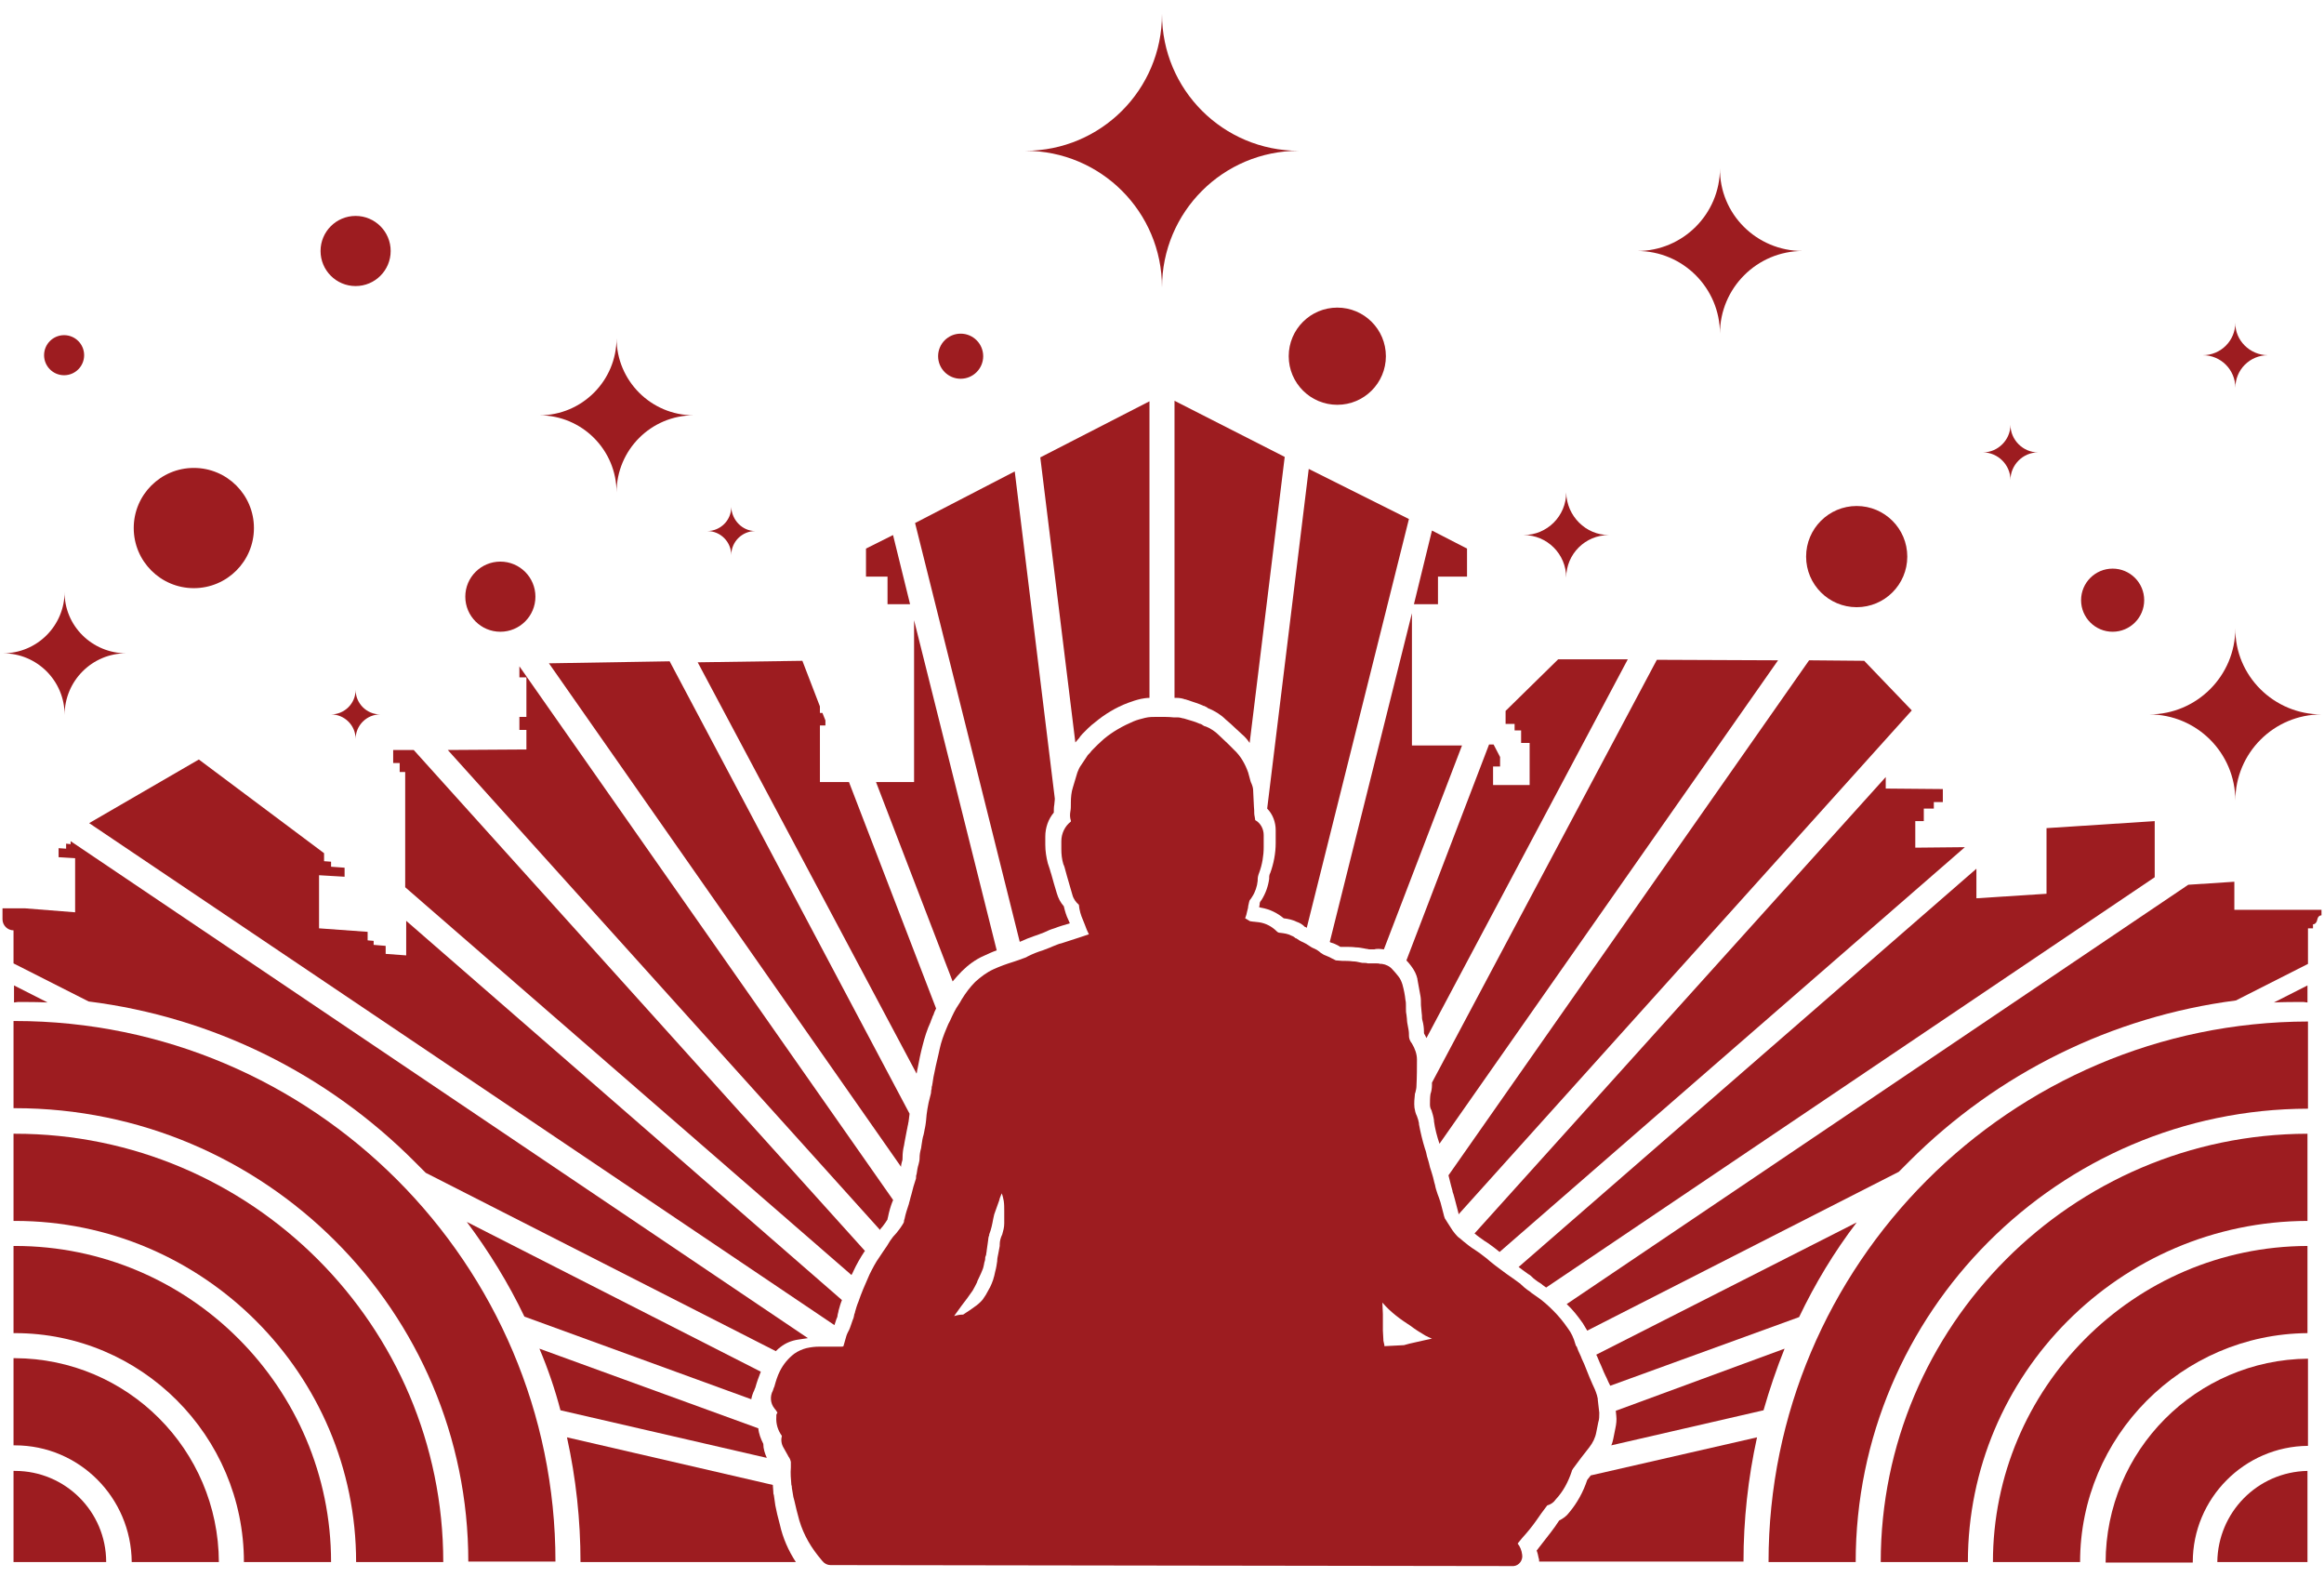 <?xml version="1.0" encoding="utf-8"?>
<!-- Generator: Adobe Illustrator 18.0.0, SVG Export Plug-In . SVG Version: 6.00 Build 0)  -->
<!DOCTYPE svg PUBLIC "-//W3C//DTD SVG 1.1//EN" "http://www.w3.org/Graphics/SVG/1.1/DTD/svg11.dtd">
<svg version="1.1" id="Layer_1" xmlns="http://www.w3.org/2000/svg" xmlns:xlink="http://www.w3.org/1999/xlink" x="0px" y="0px"
	 viewBox="18 92.7 464 314.7" enable-background="new 18 92.7 464 314.7" xml:space="preserve">
<path fill="#9D1C20" d="M21,386.3h-0.3v18.2h18.5C39.2,394.4,31,386.3,21,386.3z"/>
<path fill="#9D1C20" d="M21.6,292.7c2,0,3.9,0,5.9,0.1l-6.7-3.4v3.4L21.6,292.7z"/>
<path fill="#9D1C20" d="M183.8,405.1c-0.6,0-1.2-0.3-1.6-0.8l-0.9-1.1c-1.9-2.4-3.3-5.1-4-8.1c-0.4-1.4-0.6-2.6-0.9-3.6
	c-0.1-0.6-0.2-1.3-0.3-1.8c0-0.2,0-0.4-0.1-0.6c-0.1-1.2-0.2-2.3-0.1-3.5v-0.7c0-0.1,0-0.2,0-0.4c-0.1-0.4-0.2-0.7-0.5-1.1l-0.1-0.2
	c-0.3-0.5-0.6-1.1-0.9-1.6c-0.4-0.7-0.5-1.5-0.3-2.3c-0.8-1.1-1.2-2.4-1.1-3.8c0-0.1,0-0.2,0-0.3c0-0.2,0.1-0.3,0.2-0.5l0-0.1
	c-0.1-0.1-0.2-0.2-0.2-0.3c-0.2-0.2-0.3-0.4-0.4-0.5c-0.8-1-0.9-2.4-0.3-3.5c0-0.1,0.1-0.2,0.1-0.3l0.1-0.3l0.1-0.2
	c0.3-1.1,0.6-2.1,1.1-3.1c0.7-1.4,1.7-2.6,2.9-3.5c0.7-0.5,1.6-0.9,2.4-1.1c0.9-0.2,1.7-0.3,2.6-0.3h0.1h1.9h2.4
	c0.1,0,0.3,0,0.4-0.1c0.2-0.7,0.4-1.4,0.6-2.1c0.1-0.3,0.2-0.5,0.3-0.7c0.3-0.5,0.5-1.1,0.7-1.7c0.1-0.4,0.3-0.8,0.4-1.1
	c0-0.1,0.1-0.3,0.1-0.4c0-0.2,0.1-0.5,0.2-0.7l0-0.1c0.2-0.7,0.4-1.4,0.7-2.1c0.5-1.5,1.3-3.4,2.2-5.4c0.6-1.2,1.2-2.4,2-3.5
	c0.3-0.4,0.5-0.8,0.8-1.2c0.5-0.7,0.9-1.3,1.3-2c0.4-0.6,0.8-1.1,1.3-1.6c0.5-0.6,1-1.3,1.4-2c0.1-0.2,0.1-0.4,0.1-0.5l0.1-0.3
	c0.2-1,0.5-1.9,0.8-2.8c0.1-0.2,0.1-0.5,0.2-0.7c0.1-0.3,0.1-0.5,0.2-0.8l0.2-0.7c0.2-0.9,0.5-1.9,0.8-2.8c0.1-0.2,0.1-0.4,0.1-0.6
	c0-0.1,0-0.3,0.1-0.5c0.1-0.7,0.2-1.4,0.4-2c0.1-0.4,0.2-0.8,0.2-1.2c0-0.7,0.1-1.3,0.3-2c0-0.2,0.1-0.5,0.1-0.7
	c0.1-0.7,0.2-1.4,0.4-2c0.1-0.3,0.1-0.6,0.2-1c0-0.2,0.1-0.3,0.1-0.5c0-0.1,0.1-0.4,0.1-0.6s0.1-0.5,0.1-0.8c0-0.4,0.1-0.7,0.1-1.1
	c0.1-0.7,0.2-1.5,0.4-2.4c0.1-0.4,0.2-0.8,0.3-1.2c0.1-0.4,0.2-0.7,0.2-1c0-0.1,0-0.3,0.1-0.5c0-0.2,0-0.5,0.1-0.7l0.1-0.6
	c0.1-0.7,0.2-1.4,0.4-2.2c0.3-1.6,0.7-3,1-4.5c0.3-1.4,0.8-2.8,1.4-4.2c0.2-0.4,0.3-0.8,0.5-1.1l0.2-0.4c0.5-1.1,1-2.2,1.7-3.2
	c0.2-0.3,0.4-0.6,0.6-1c0.8-1.3,1.7-2.5,2.7-3.5c1.1-1,2.3-1.9,3.6-2.5c1.3-0.6,2.7-1.1,4-1.5c0.7-0.2,1.4-0.5,2-0.7
	c0.3-0.1,0.6-0.2,0.9-0.4c1-0.5,2-0.9,3-1.2c0.7-0.3,1.4-0.5,2-0.8c0.6-0.2,1.1-0.5,1.7-0.6c1.2-0.4,2.5-0.8,3.7-1.2l0.9-0.3
	l0.9-0.3c-0.3-0.6-0.6-1.3-0.8-1.9l-0.4-1c-0.4-0.9-0.7-1.9-0.8-3c-0.6-0.5-1.1-1.2-1.3-2c-0.4-1.3-0.7-2.5-1.1-3.8
	c-0.1-0.4-0.2-0.7-0.3-1.1c-0.1-0.4-0.2-0.8-0.4-1.2c-0.3-1-0.4-2-0.4-3c0-0.5,0-1.1,0-1.6c0-1.5,0.7-3,1.9-3.9c0-0.1,0-0.2,0-0.2
	c-0.2-0.6-0.2-1.2-0.1-1.8c0.1-0.5,0.1-1,0.1-1.5v-0.1c0-0.1,0-0.2,0-0.2c0-1,0.1-2.1,0.4-3c0.3-1,0.6-2,0.9-3
	c0.2-0.5,0.4-1,0.7-1.4c0.4-0.6,0.8-1.2,1.2-1.8c0.1-0.2,0.2-0.3,0.4-0.5l0.1-0.1l0.1-0.1c0.2-0.3,0.5-0.6,0.7-0.8
	c0.3-0.3,0.6-0.6,0.9-0.9c0.4-0.4,0.9-0.8,1.2-1.1c1.8-1.5,3.8-2.6,5.9-3.5c0.7-0.3,1.5-0.5,2.3-0.7c0.8-0.2,1.6-0.2,2.4-0.2h0.4
	c1,0,2,0,2.9,0.1l0.8,0c0.4,0,0.7,0.1,1.1,0.2l0.1,0c0.7,0.2,1.3,0.4,2,0.6c0.5,0.2,0.9,0.3,1.3,0.5l0.1,0c0.2,0.1,0.4,0.2,0.5,0.3
	c0.2,0.1,0.3,0.2,0.5,0.2c1,0.4,1.9,1,2.6,1.7c0.6,0.6,1.3,1.2,1.9,1.8l1.2,1.2c1.3,1.2,2.2,2.8,2.8,4.5c0.1,0.4,0.2,0.8,0.3,1.1
	c0.1,0.4,0.2,0.8,0.4,1.2c0.2,0.5,0.3,0.9,0.3,1.4c0,0.7,0.1,1.4,0.1,2.1c0,0.4,0.1,1.7,0.1,1.7c0,0.5,0,0.9,0.1,1.3
	c0,0.2,0.1,0.4,0.1,0.7c1.1,0.6,1.7,1.8,1.7,3c0,0.3,0,0.6,0,0.9c0,0.5,0,1,0,1.5c0,1.7-0.3,3.5-0.9,5.1c-0.2,0.5-0.3,0.9-0.3,1.4
	l0,0.2c-0.1,1.1-0.5,2.3-1.1,3.2c-0.2,0.3-0.3,0.5-0.5,0.7c0,0.1-0.1,0.2-0.1,0.3c-0.1,0.3-0.1,0.6-0.2,0.9c0,0.3-0.1,0.6-0.2,1
	c-0.1,0.5-0.2,0.9-0.4,1.4l0,0l1,0.6h0.1c0.5,0.1,1.1,0.1,1.7,0.2c1.3,0.2,2.5,0.8,3.5,1.8c0.2,0.2,0.4,0.3,0.7,0.3
	c0.8,0.1,1.6,0.2,2.3,0.6c0.3,0.1,0.6,0.3,0.8,0.5l0.1,0c0.4,0.3,0.9,0.6,1.4,0.8c0.4,0.2,0.8,0.4,1.2,0.7c0.3,0.2,0.6,0.4,0.9,0.5
	l0.6,0.3l0,0c0.3,0.2,0.6,0.4,0.8,0.6c0.3,0.2,0.6,0.4,0.9,0.5c0.4,0.2,0.8,0.3,1.1,0.5l1,0.5l1.3,0.1c0.7,0,1.4,0,2.1,0.1
	c0.5,0,1,0.1,1.4,0.2l0.5,0.1h0.1h0.1c0.3,0,0.6,0,0.9,0.1c0.3,0,0.6,0,0.8,0c0.1,0,0.3,0,0.4,0c0.2,0,0.4,0,0.5,0
	c0.3,0,0.5,0,0.8,0.1l0.3,0c0.8,0.1,1.6,0.5,2.1,1.1c0.4,0.4,0.8,0.9,1.2,1.4c0.4,0.5,0.6,1,0.8,1.6c0.3,1.1,0.5,2.1,0.6,3.1
	c0.1,0.4,0.1,0.8,0.1,1.2c0,0.1,0,0.2,0,0.4c0,0.5,0,0.9,0.1,1.3c0,0.3,0.1,0.6,0.1,0.9c0,0.5,0.1,1,0.2,1.5c0.1,0.5,0.2,1,0.2,1.5
	v0.3c0,0.6,0.2,1.1,0.6,1.6c0.6,1,1,2.1,1,3.2c0,1.6,0,3.3-0.1,5.3c0,0.4-0.1,0.8-0.2,1.2c0,0.1,0,0.2-0.1,0.2v0.1
	c-0.1,0.9-0.2,1.9-0.1,2.8c0.1,0.6,0.2,1.1,0.5,1.7c0.2,0.5,0.3,0.9,0.4,1.4l0,0.2c0.3,1.6,0.7,3.3,1.2,4.9c0.2,0.5,0.3,1,0.4,1.5
	c0.1,0.3,0.2,0.7,0.3,1c0.1,0.3,0.2,0.8,0.3,1.2c0.2,0.5,0.3,1,0.5,1.6c0.2,0.6,0.3,1.3,0.5,1.9c0.1,0.6,0.3,1.2,0.5,1.8
	c0.1,0.3,0.2,0.5,0.3,0.8c0.1,0.3,0.2,0.6,0.3,0.9c0.2,0.8,0.4,1.5,0.6,2.3l0.1,0.4c0.1,0.2,0.1,0.5,0.3,0.7
	c0.2,0.3,0.3,0.5,0.5,0.8c0.3,0.5,0.6,0.9,0.9,1.4c0.3,0.4,0.6,0.8,0.9,1.1c0.2,0.2,0.4,0.4,0.6,0.5c0.2,0.2,0.5,0.4,0.7,0.6
	c0.7,0.6,1.5,1.2,2.3,1.7c0.6,0.4,1.2,0.8,1.8,1.3c0.4,0.3,0.8,0.6,1.1,0.9c0.7,0.6,1.4,1.1,2.2,1.7c0.8,0.6,1.6,1.2,2.5,1.8
	l1.1,0.8c0.2,0.1,0.4,0.3,0.6,0.5c0.4,0.4,0.8,0.7,1.2,1c0.3,0.2,0.6,0.4,0.8,0.6c0.3,0.2,0.7,0.5,1,0.7c1.2,0.8,2.3,1.8,3.3,2.8
	c1.1,1.1,2,2.2,2.9,3.5c0.7,0.9,1.2,2,1.5,3.1c0,0.1,0.1,0.2,0.1,0.3c0,0.1,0.1,0.2,0.2,0.3l0.3,0.8c0.2,0.5,0.5,1,0.7,1.6l0.5,1.1
	c0.3,0.8,0.7,1.7,1,2.5c0.2,0.5,0.4,0.9,0.6,1.4c0.2,0.5,0.5,1,0.7,1.6c0.2,0.5,0.3,0.9,0.4,1.4l0,0.2c0.1,0.8,0.2,1.7,0.3,2.6
	c0,0.7,0,1.3-0.2,1.9l-0.1,0.5c-0.1,0.5-0.2,1-0.3,1.5c-0.2,1.1-0.7,2.1-1.4,3c-1.1,1.4-2.2,2.8-3.2,4.2c-0.1,0.2-0.3,0.4-0.3,0.6
	c-0.7,2.1-1.7,4-3.2,5.6c-0.4,0.6-1,1-1.7,1.2l-0.3,0.4c-0.6,0.8-1.2,1.6-1.8,2.5c-0.9,1.3-1.9,2.5-2.9,3.6
	c-0.3,0.4-0.6,0.7-0.9,1.1c0.5,0.6,0.8,1.4,0.9,2.2c0.2,1.1-0.6,2.2-1.7,2.3c-0.1,0-0.2,0-0.3,0L183.8,405.1z M294,352.7
	c0,0.8,0.1,1.6,0.1,2.3c0,0.6,0,1.1,0,1.6c0,0.5,0,1.1,0,1.7c0,0.6,0.1,1.2,0.1,1.8c0,0.1,0,0.1,0,0.2c0.1,0.3,0.1,0.6,0.2,0.9
	c0,0.1,0,0.1,0,0.2l3.9-0.2l1.1-0.3c1-0.2,2.1-0.5,3.1-0.7c0.5-0.1,0.9-0.2,1.4-0.3c-0.5-0.2-0.9-0.4-1.3-0.6c-1-0.6-2-1.2-2.9-1.9
	C297.7,356.1,295.7,354.7,294,352.7C294,352.7,294,352.7,294,352.7z M216.3,336c-0.2,1.1-0.4,2.1-0.8,3.1l0,0.1c0,0.1,0,0.2-0.1,0.3
	c-0.1,0.4-0.1,0.9-0.2,1.4c-0.1,0.5-0.1,0.9-0.2,1.4c0,0.3-0.1,0.5-0.1,0.7c0,0.1,0,0.2-0.1,0.4s-0.1,0.3-0.1,0.5
	c0,0.3-0.1,0.6-0.2,0.9l0,0.1c-0.1,0.5-0.2,1-0.4,1.4c-0.3,0.8-0.7,1.5-1,2.2l0,0.1c-0.3,0.6-0.6,1.2-0.9,1.7c-0.7,1-1.4,2-2.2,3
	l-1.3,1.8l-0.2,0.3c0.6-0.2,1.2-0.3,1.8-0.3l0.6-0.4c0.6-0.4,1.1-0.7,1.6-1.1c0.6-0.4,1.2-0.9,1.7-1.5c0.5-0.7,0.8-1.2,1.1-1.8
	c0.3-0.5,0.5-0.9,0.7-1.4c0.1-0.3,0.2-0.5,0.3-0.8c0.1-0.3,0.1-0.5,0.2-0.7c0.1-0.3,0.1-0.6,0.2-0.9c0.2-0.7,0.3-1.4,0.4-2.1v-0.1
	c0-0.4,0.1-0.8,0.2-1.3c0.1-0.5,0.2-1,0.3-1.6c0-0.1,0-0.2,0-0.3c0-0.7,0.2-1.4,0.5-2c0.2-0.7,0.4-1.4,0.4-2.2v-0.3
	c0-0.5,0-1.1,0-1.6v-0.6c0-0.7,0-1.3-0.1-2c-0.1-0.5-0.2-1-0.4-1.5c-0.2,0.5-0.4,0.9-0.5,1.4c-0.3,0.9-0.7,1.9-1,2.8L216.3,336z"/>
<path fill="#9D1C20" d="M477.9,292.7c-2,0-3.9,0-5.9,0.1l6.7-3.4v3.4L477.9,292.7z"/>
<path fill="#9D1C20" d="M455.8,404.5c0-12.7,10.3-23.1,23-23.2v-17.4c-22.3,0.2-40.4,18.3-40.4,40.7H455.8L455.8,404.5z"/>
<path fill="#9D1C20" d="M410.9,404.5c0-37.5,30.4-68,67.8-68.1V319c-47,0.1-85.2,38.4-85.2,85.5H410.9L410.9,404.5z"/>
<path fill="#9D1C20" d="M433.3,404.5c0-25.1,20.3-45.5,45.4-45.7v-17.4c-34.7,0.1-62.8,28.4-62.8,63.1L433.3,404.5L433.3,404.5z"/>
<path fill="#9D1C20" d="M481.5,274.3v1.1c-0.4,0-0.7,0.3-0.8,0.7c-0.1,0.6-0.4,1.1-0.9,1.1v0.8h-1v7.1l-14.4,7.3
	c-24.7,3.2-47.6,14.5-65.2,32.1c-0.7,0.7-1.4,1.4-2.1,2.1l-62.2,31.7c-0.3-0.5-0.6-1-0.9-1.5c-1-1.4-2-2.7-3.2-3.8l124.1-83.7
	l9.2-0.6v5.6L481.5,274.3z"/>
<path fill="#9D1C20" d="M373,224.5L305.4,321c-0.5-1.5-0.9-3-1.1-4.5c0-0.1,0-0.1,0-0.2c-0.1-0.7-0.3-1.4-0.5-2
	c-0.2-0.3-0.3-0.7-0.3-1.1c0-0.7,0-1.4,0.1-2.1v0c0.2-0.6,0.3-1.2,0.3-1.8c0-0.2,0-0.4,0-0.5l44.9-84.4L373,224.5z"/>
<path fill="#9D1C20" d="M478.7,386.3c-10,0.2-17.9,8.3-18,18.2h18V386.3z"/>
<path fill="#9D1C20" d="M448.2,256.6v11.2l-121.5,81.9l-0.7-0.5c-0.3-0.3-0.7-0.5-1-0.7c-0.3-0.2-0.5-0.4-0.8-0.6c0,0,0,0-0.1-0.1
	c-0.3-0.3-0.6-0.6-1-0.8l-1.1-0.8l-0.8-0.6l91.4-79.5v5.9l14-0.9V258L448.2,256.6z"/>
<path fill="#9D1C20" d="M388.7,336.7c-4.5,5.9-8.3,12.2-11.5,18.9l-37.7,13.7l-0.4-0.8c-0.2-0.5-0.4-0.9-0.6-1.3c0,0,0,0,0,0
	c-0.4-0.8-0.7-1.7-1.1-2.5c-0.2-0.4-0.3-0.8-0.5-1.2l-0.2-0.4L388.7,336.7z"/>
<path fill="#9D1C20" d="M186.1,352.2c-0.3,0.7-0.5,1.5-0.7,2.2l0,0.1c-0.1,0.4-0.2,0.7-0.2,0.9c0,0,0,0.1,0,0.1
	c-0.2,0.4-0.3,0.8-0.4,1.1c-0.1,0.2-0.1,0.4-0.2,0.6L35.8,257l21.9-12.7l25,18.7v1.6l1.4,0.1v1l2.7,0.2v1.8l-5.1-0.3V278l9.7,0.7
	v1.7l1.2,0.1v0.8l2.4,0.2v1.6l4.1,0.3v-6.9L186.1,352.2z"/>
<path fill="#9D1C20" d="M410.3,261.8l-92.9,80.8l-1-0.8c-0.7-0.5-1.3-1-2-1.4c-0.7-0.5-1.3-0.9-2-1.5l82.1-91.1v2.3l11.4,0.1l0,2.6
	h-1.8v1.3h-2v2.5h-1.7v5.3L410.3,261.8z"/>
<path fill="#9D1C20" d="M196.3,332.2c0,0.1,0,0.2-0.1,0.3c-0.4,1-0.7,2.1-0.9,3.1c0,0.1-0.1,0.3-0.1,0.4c0,0,0,0.1,0,0.1
	c-0.3,0.5-0.6,0.9-0.9,1.3c-0.2,0.3-0.5,0.5-0.6,0.8l-86.3-95.8l15.7-0.1v-3.9l-1.4,0v-2.6l1.4,0v-7.9h-1.4v-2.2L196.3,332.2z"/>
<path fill="#9D1C20" d="M179.3,359.8c-0.7,0.1-1.4,0.2-2,0.3c-1.3,0.2-2.5,0.7-3.5,1.5c-0.3,0.2-0.6,0.5-0.9,0.8l-69.9-35.6
	c-0.7-0.7-1.4-1.4-2.1-2.1c-17.6-17.7-40.5-29-65.2-32.1l-15-7.6v-6.6c-1.2,0-2.2-1-2.2-2.2v-2.2h4.4l10.1,0.8v-10.8l-3.3-0.2V262
	l1.5,0.1v-1l0.9,0.1v-0.6L179.3,359.8z"/>
<path fill="#9D1C20" d="M190.7,342.4c0,0-0.1,0.1-0.1,0.1c-0.8,1.2-1.6,2.6-2.2,3.9c-0.1,0.3-0.3,0.6-0.4,0.8l-89.1-77.4v-23h-1.1
	V245h-1.3v-2.6l4.1,0L190.7,342.4z"/>
<path fill="#9D1C20" d="M399.7,234.5l-90.5,100.6c0,0,0,0,0-0.1c0,0,0-0.1,0-0.1l-0.1-0.4c-0.2-0.8-0.4-1.5-0.6-2.3
	c-0.1-0.4-0.2-0.8-0.3-1.1c-0.1-0.3-0.2-0.5-0.2-0.7c-0.2-0.6-0.3-1.2-0.5-1.9c-0.1-0.4-0.2-0.8-0.3-1.2l72-102.8l11,0.1
	L399.7,234.5z"/>
<path fill="#9D1C20" d="M343,224.3l-40.2,75.6c-0.1-0.2-0.2-0.4-0.3-0.6c-0.1-0.1-0.2-0.3-0.2-0.5c0-0.1,0-0.2,0-0.2
	c0-0.7-0.1-1.5-0.3-2.2c-0.1-0.3-0.1-0.7-0.1-1c0-0.3-0.1-0.6-0.1-1c0-0.4-0.1-0.7-0.1-1.1c0-0.1,0-0.1,0-0.2c0-0.5,0-1.1-0.1-1.6
	c-0.2-1-0.4-2.1-0.6-3.3v-0.1c-0.2-0.9-0.6-1.7-1.2-2.5c-0.3-0.4-0.6-0.8-1-1.2l16.5-43.1h0.9l1.3,2.5v1.9h-1.4v3.7l7.3,0V241h-1.7
	v-2.5h-1.3v-1.3h-1.8v-2.6l10.5-10.3L343,224.3z"/>
<polygon fill="#9D1C20" points="195.2,213.3 199.7,213.3 196.3,199.5 190.9,202.2 190.9,207.8 195.2,207.8 "/>
<polygon fill="#9D1C20" points="305.1,213.3 305.1,207.8 310.9,207.8 310.9,202.2 303.9,198.6 300.3,213.3 "/>
<path fill="#9D1C20" d="M374.3,361.9c-1.6,4-3,8.1-4.2,12.3l-30.4,7c0.2-0.4,0.3-0.9,0.4-1.3c0.1-0.5,0.2-1,0.3-1.5l0.1-0.5
	c0,0,0,0,0,0c0.2-0.9,0.3-1.8,0.2-2.6c0-0.3-0.1-0.7-0.1-1L374.3,361.9z"/>
<path fill="#9D1C20" d="M21,341.4h-0.3v17.4H21c25.2,0,45.7,20.5,45.7,45.7h17.4C84.1,369.7,55.8,341.4,21,341.4z"/>
<path fill="#9D1C20" d="M21,363.8h-0.3v17.4H21c12.8,0,23.2,10.4,23.3,23.3h17.4C61.6,382,43.4,363.9,21,363.8z"/>
<path fill="#9D1C20" d="M21,319h-0.3v17.4H21c37.6,0,68.1,30.6,68.1,68.1h17.4C106.5,357.3,68.1,319,21,319z"/>
<path fill="#9D1C20" d="M388.5,404.5c0-49.8,40.5-90.4,90.3-90.5v-17.4c-59.4,0.1-107.7,48.5-107.7,107.9L388.5,404.5L388.5,404.5z"
	/>
<path fill="#9D1C20" d="M368.8,379.6c-1.8,8.2-2.7,16.5-2.7,24.8h-40.8c0-0.2,0-0.5-0.1-0.7c-0.1-0.5-0.2-1-0.4-1.5
	c0.9-1.2,1.9-2.4,2.8-3.6c0.6-0.8,1.2-1.6,1.7-2.4c0.8-0.4,1.5-0.9,2-1.6c1.6-1.9,2.8-4.1,3.6-6.5l0.7-0.9L368.8,379.6z"/>
<path fill="#9D1C20" d="M133.9,404.5L133.9,404.5c0-8.4-0.9-16.7-2.7-24.9l41.1,9.5c0,0.5,0.1,0.9,0.1,1.4c0,0.2,0,0.4,0.1,0.6
	c0.1,0.6,0.2,1.3,0.3,2.1c0.2,1.1,0.5,2.3,0.9,3.8c0.6,2.7,1.7,5.2,3.2,7.5L133.9,404.5z"/>
<path fill="#9D1C20" d="M21,296.5h-0.3v17.4H21c49.9,0,90.5,40.6,90.5,90.5h17.4C128.9,345,80.5,296.5,21,296.5z"/>
<path fill="#9D1C20" d="M231.6,277c-1,0.3-2.1,0.6-3.1,1c-0.7,0.2-1.4,0.5-2,0.8c-0.6,0.2-1.2,0.5-1.9,0.7c-0.9,0.3-1.9,0.7-3,1.2
	l-20.9-83.6l19.9-10.3l8,65.3c0,0.5-0.1,0.9-0.1,1.2c-0.1,0.5-0.1,1.1-0.1,1.6c-1.1,1.3-1.7,3-1.7,4.8c0,0.5,0,1.1,0,1.6
	c0,1.3,0.2,2.5,0.5,3.7c0.1,0.4,0.3,0.8,0.4,1.2c0.1,0.4,0.2,0.7,0.3,1c0.3,1.2,0.7,2.4,1.1,3.8c0,0,0,0,0,0c0.3,1,0.7,1.8,1.4,2.6
	c0.2,0.9,0.5,1.9,0.9,2.7L231.6,277z"/>
<path fill="#9D1C20" d="M274.5,183.9l-7,57.1c-0.4-0.6-0.9-1.2-1.5-1.7l-1.3-1.2c-0.6-0.6-1.3-1.2-2-1.8c-1-1-2.2-1.7-3.4-2.2
	c-0.1,0-0.2-0.1-0.3-0.2l-0.6-0.3h0l-0.1,0c-0.4-0.2-0.9-0.4-1.5-0.6c-0.7-0.2-1.4-0.5-2.1-0.7l-0.1,0h0c-0.5-0.2-1.1-0.3-1.7-0.3
	h-0.4v-59.3L274.5,183.9z"/>
<path fill="#9D1C20" d="M309.9,241.5l-15.6,40.7c-0.2,0-0.6-0.1-1-0.1c-0.3,0-0.6,0-0.9,0.1h-0.1c-0.2,0-0.4,0-0.6,0
	c-0.3,0-0.5,0-0.8-0.1l-0.1,0l-0.5-0.1c-0.5-0.1-1.1-0.2-1.6-0.2c-0.7-0.1-1.5-0.1-2.2-0.1l-0.9,0l-0.5-0.3
	c-0.4-0.2-0.8-0.4-1.2-0.5h0c-0.1,0-0.2-0.1-0.3-0.1c0,0-0.1-0.1-0.1-0.1l16.4-65.6v26.4L309.9,241.5z"/>
<path fill="#9D1C20" d="M247.5,172.8V232c-0.6,0-1.2,0.1-1.7,0.2c-0.9,0.2-1.8,0.5-2.6,0.8c-2.4,0.9-4.7,2.3-6.6,3.9c0,0,0,0,0,0
	c-0.4,0.3-0.9,0.7-1.4,1.2c-0.4,0.4-0.7,0.7-1.1,1.1c-0.3,0.3-0.5,0.6-0.7,0.9l-0.1,0.1l0,0c-0.2,0.2-0.4,0.5-0.6,0.7l0,0l0,0
	l-7-56.9L247.5,172.8z"/>
<path fill="#9D1C20" d="M299.3,196.3l-20.4,81.6c-0.1-0.1-0.3-0.2-0.4-0.2l-0.1-0.1c-0.4-0.4-0.9-0.7-1.5-0.9
	c-0.8-0.4-1.7-0.6-2.6-0.7c-1.3-1.1-2.8-1.8-4.4-2.1c-0.2,0-0.3-0.1-0.5-0.1c0-0.2,0.1-0.4,0.1-0.6s0-0.3,0.1-0.5l0.3-0.4l0,0
	c0.8-1.3,1.3-2.7,1.5-4.2c0,0,0,0,0,0l0-0.3c0-0.3,0.1-0.7,0.2-0.8c0.7-1.9,1.1-4,1.1-6c0-0.6,0-1.1,0-1.7c0-0.3,0-0.6,0-0.9
	c0-1.6-0.6-3.2-1.7-4.3l8.3-67.8L299.3,196.3z"/>
<path fill="#9D1C20" d="M204.9,294c-0.2,0.4-0.4,0.8-0.5,1.2l-0.2,0.4c-0.1,0.4-0.3,0.7-0.4,1.1c-0.7,1.5-1.2,3.1-1.6,4.7
	c-0.4,1.5-0.7,3-1,4.6c-0.1,0.3-0.1,0.7-0.2,1l-43.7-82.1l20.9-0.3l3.5,9.1v1.3h0.5l0.6,1.5v1h-1.1v11.3h5.8L204.9,294z"/>
<path fill="#9D1C20" d="M217,282.4c-0.9,0.3-1.7,0.7-2.6,1.1c-1.6,0.7-3.1,1.8-4.4,3.1c-0.6,0.6-1.2,1.3-1.8,2l-15.3-39.8h7.6v-32.3
	L217,282.4z"/>
<path fill="#9D1C20" d="M169.9,366.5c-0.4,1-0.8,2.1-1.1,3.2l-0.1,0.2c0,0,0,0,0,0c0,0.1-0.1,0.2-0.1,0.3l0,0
	c-0.3,0.6-0.5,1.2-0.6,1.8l-45.3-16.5c-3.2-6.7-7.1-13-11.5-18.9L169.9,366.5z"/>
<path fill="#9D1C20" d="M199.6,315c0,0.3-0.1,0.6-0.1,0.8c0,0.3-0.1,0.5-0.1,0.8c0,0.1-0.1,0.3-0.1,0.5c0,0.2-0.1,0.3-0.1,0.5
	c0,0,0,0,0,0l-0.2,1c-0.1,0.7-0.3,1.4-0.4,2.1c0,0.2-0.1,0.4-0.1,0.6c-0.2,0.8-0.3,1.6-0.3,2.5v0c0,0.2,0,0.5-0.1,0.7
	c-0.1,0.4-0.2,0.7-0.2,1.1l-70.3-100.5l24.1-0.4L199.6,315z"/>
<path fill="#9D1C20" d="M171.1,383.7l-41.2-9.5c-1.1-4.2-2.5-8.3-4.2-12.3l43.7,15.9c0.1,1.1,0.5,2.1,1,3.1
	C170.4,381.9,170.7,382.8,171.1,383.7z"/>
<path fill="#9D1C20" d="M156.5,175.6c-8.5,0-15.4,6.9-15.4,15.4c0,0,0,0,0,0c0-8.5-6.9-15.4-15.4-15.4c0,0,0,0,0,0
	c8.5,0,15.4-6.9,15.4-15.4c0,0,0,0,0,0C141.1,168.7,148,175.6,156.5,175.6C156.5,175.6,156.5,175.6,156.5,175.6z"/>
<path fill="#9D1C20" d="M93.9,235.3c-2.7,0-4.9,2.2-4.9,4.9c0-2.7-2.2-4.9-4.9-4.9c2.7,0,4.9-2.2,4.9-4.9
	C89,233.1,91.2,235.3,93.9,235.3C93.9,235.3,93.9,235.3,93.9,235.3z"/>
<path fill="#9D1C20" d="M277.3,122.8c-15.1,0-27.3,12.2-27.3,27.3c0-15.1-12.2-27.3-27.3-27.3l0,0c15.1,0,27.3-12.2,27.3-27.3
	C250,110.6,262.2,122.8,277.3,122.8z"/>
<circle fill="#9D1C20" cx="117.9" cy="211.8" r="7"/>
<circle fill="#9D1C20" cx="89" cy="142.8" r="7"/>
<path fill="#9D1C20" d="M481.5,235.3c-9.5,0-17.2,7.7-17.2,17.2c0,0,0,0,0,0c0-9.5-7.7-17.2-17.2-17.2c9.5,0,17.2-7.7,17.2-17.2
	C464.2,227.6,472,235.3,481.5,235.3C481.5,235.3,481.5,235.3,481.5,235.3z"/>
<circle fill="#9D1C20" cx="439.8" cy="212.5" r="6.3"/>
<circle fill="#9D1C20" cx="56.7" cy="198.1" r="12"/>
<circle fill="#9D1C20" cx="388.7" cy="203.8" r="10.1"/>
<circle fill="#9D1C20" cx="285" cy="163.8" r="9.7"/>
<circle fill="#9D1C20" cx="209.8" cy="163.8" r="4.5"/>
<circle fill="#9D1C20" cx="30.8" cy="163.6" r="4"/>
<path fill="#9D1C20" d="M424.9,183c-3,0-5.5,2.5-5.5,5.5c0-3-2.5-5.5-5.5-5.5c3,0,5.5-2.5,5.5-5.5C419.4,180.5,421.9,183,424.9,183z
	"/>
<path fill="#9D1C20" d="M43.2,223.1c-6.8,0-12.3,5.5-12.3,12.3c0,0,0,0,0,0c0-6.8-5.5-12.3-12.3-12.3c0,0,0,0,0,0
	c6.8,0,12.3-5.5,12.3-12.3c0,0,0,0,0,0C30.8,217.6,36.4,223.1,43.2,223.1C43.2,223.1,43.2,223.1,43.2,223.1z"/>
<path fill="#9D1C20" d="M377.9,142.8c-9.1,0-16.5,7.4-16.5,16.5c0,0,0,0,0,0c0-9.1-7.4-16.5-16.5-16.5l0,0c9.1,0,16.5-7.4,16.5-16.5
	c0,0,0,0,0,0C361.3,135.4,368.7,142.8,377.9,142.8C377.9,142.8,377.9,142.8,377.9,142.8z"/>
<path fill="#9D1C20" d="M470.8,163.6c-3.6,0-6.5,2.9-6.5,6.5c0-3.6-2.9-6.5-6.5-6.5c3.6,0,6.5-2.9,6.5-6.5
	C464.2,160.6,467.2,163.6,470.8,163.6z"/>
<path fill="#9D1C20" d="M339.2,199.5c-4.7,0-8.5,3.8-8.5,8.5c0,0,0,0,0,0c0-4.7-3.8-8.5-8.5-8.5l0,0c4.7,0,8.5-3.8,8.5-8.5l0,0
	C330.8,195.7,334.6,199.5,339.2,199.5C339.2,199.5,339.2,199.5,339.2,199.5z"/>
<path fill="#9D1C20" d="M168.8,198.7c-2.6,0-4.8,2.1-4.8,4.8c0-2.6-2.1-4.8-4.8-4.8c2.6,0,4.8-2.1,4.8-4.8c0,0,0,0,0,0
	C164.1,196.5,166.2,198.7,168.8,198.7z"/>
</svg>
